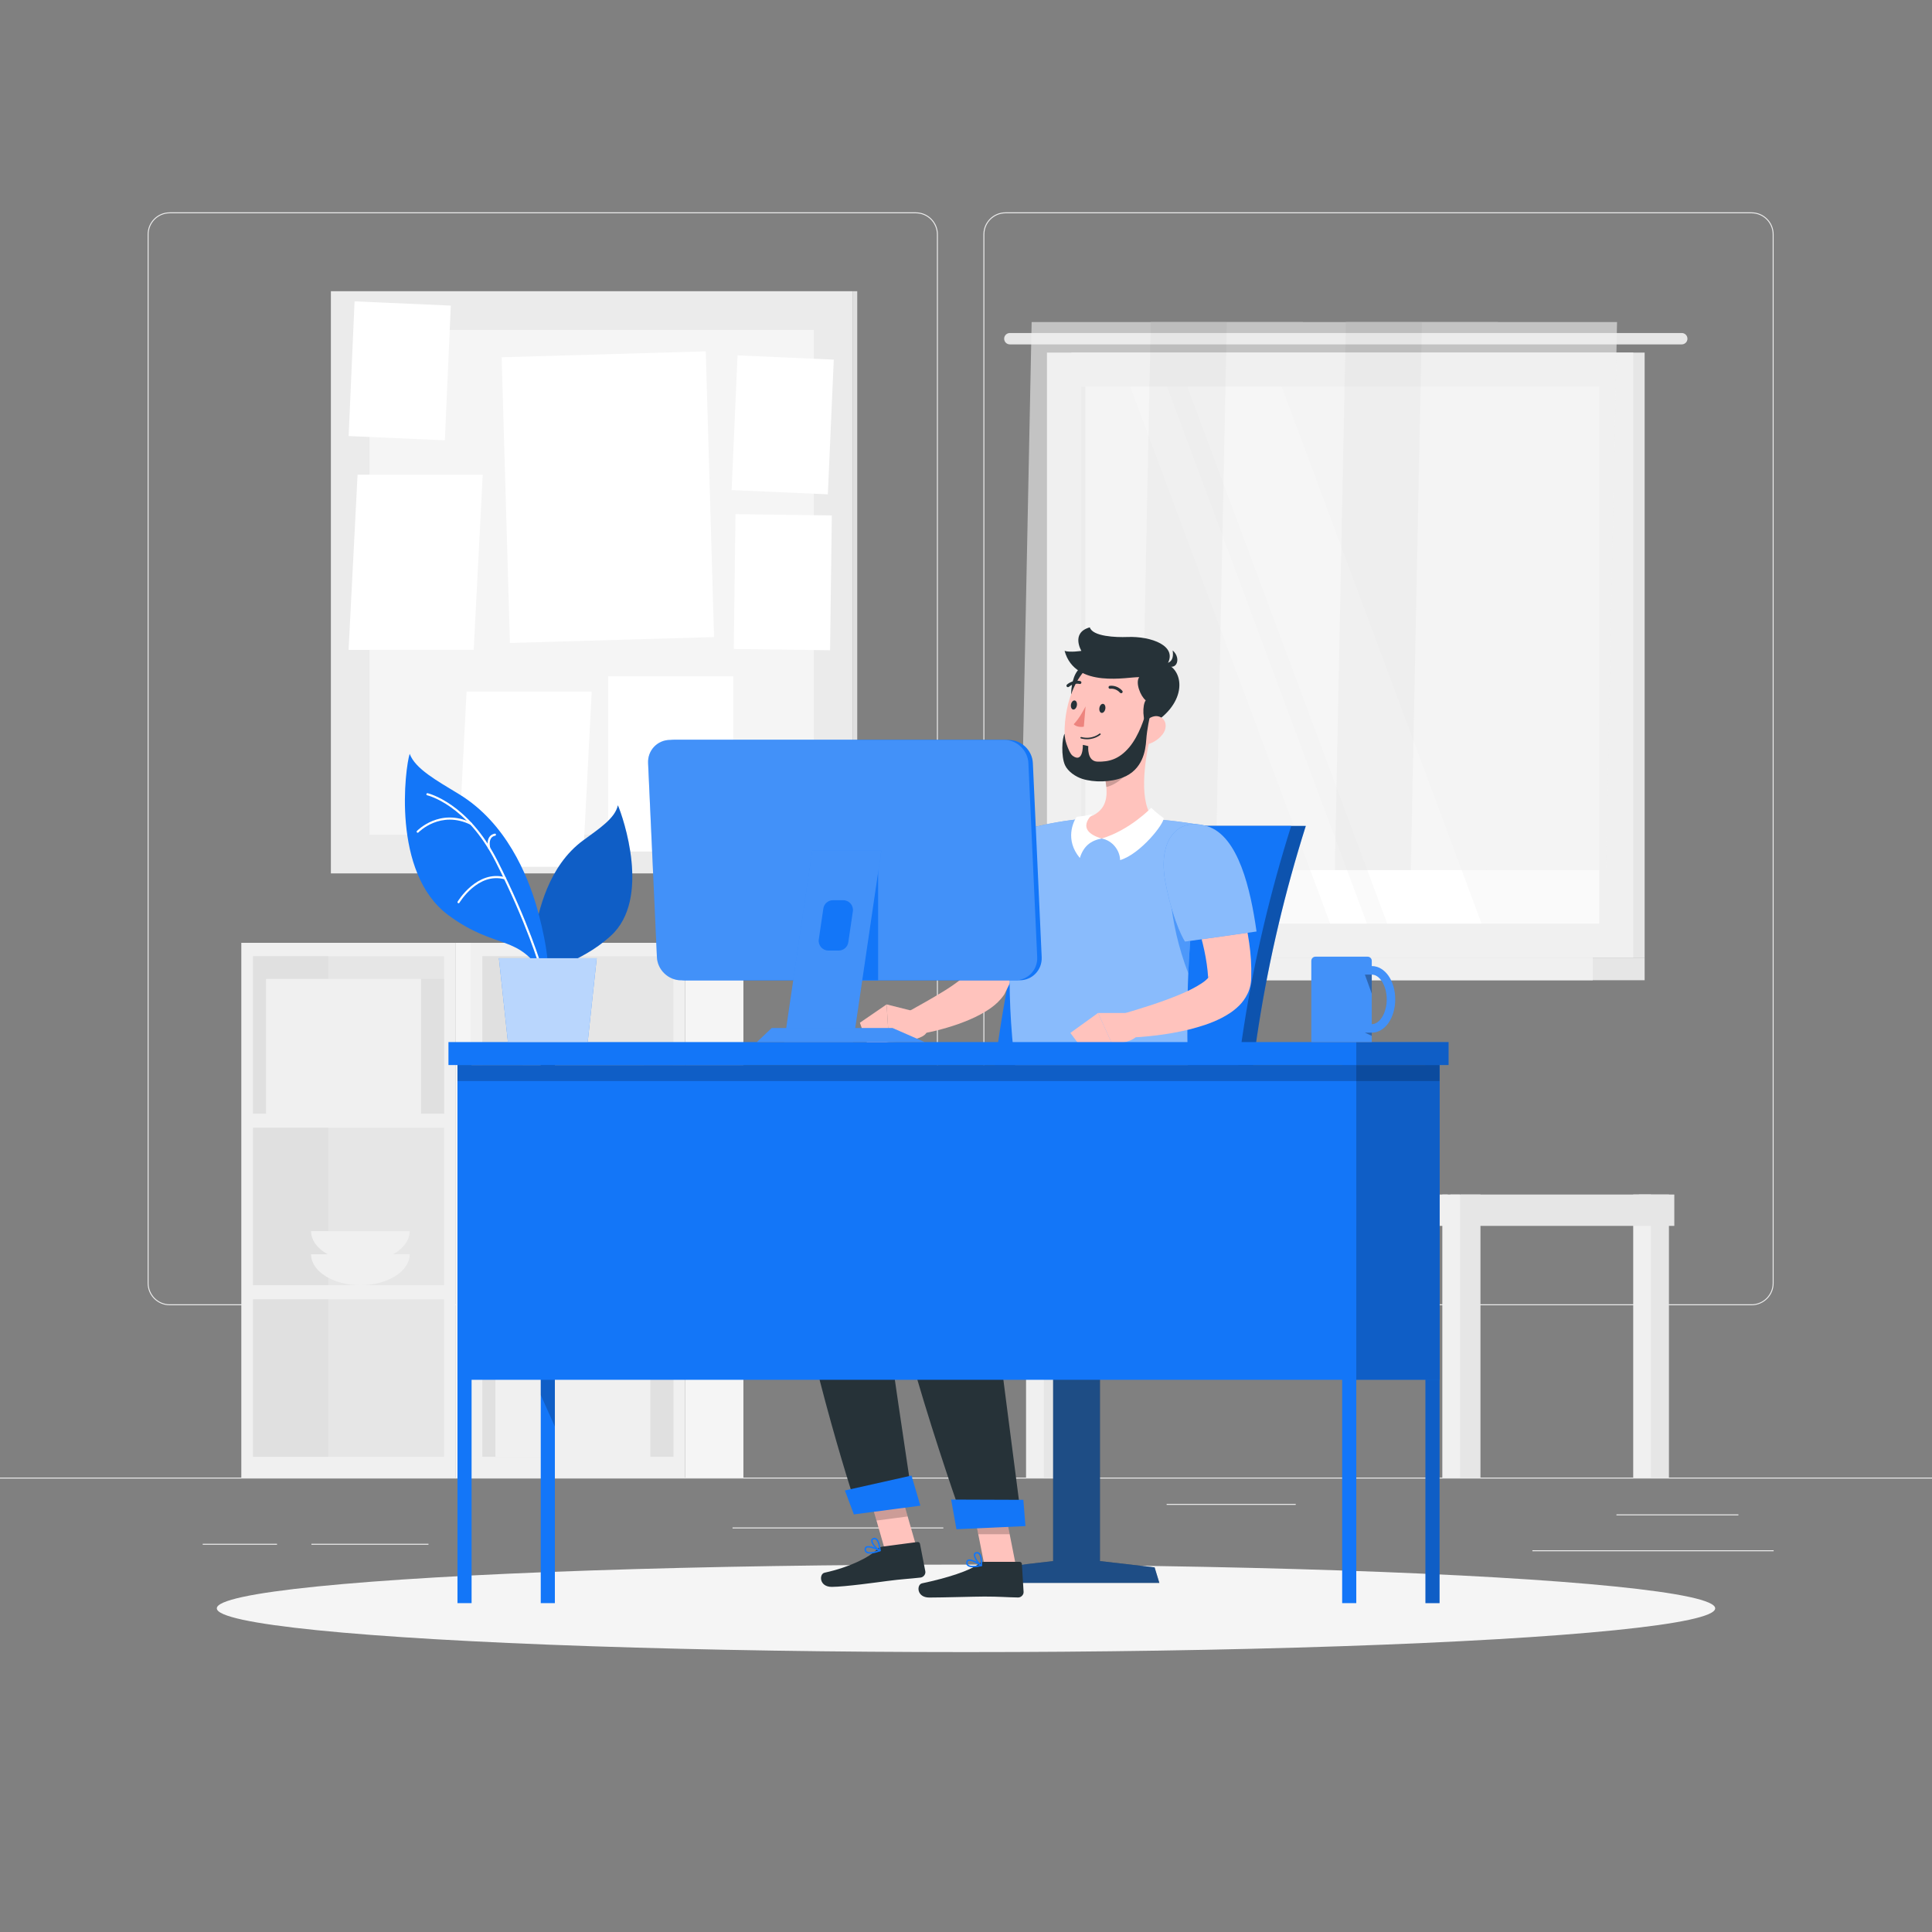 <?xml version="1.0" encoding="utf-8"?>
<!-- Generator: Adobe Illustrator 27.5.0, SVG Export Plug-In . SVG Version: 6.00 Build 0)  -->
<svg version="1.1" xmlns="http://www.w3.org/2000/svg" xmlns:xlink="http://www.w3.org/1999/xlink" x="0px" y="0px"
	 viewBox="0 0 500 500" style="enable-background:new 0 0 500 500;" xml:space="preserve">
<rect x="0" y="0" width="500" height="500" fill="#808080" stroke="none"/>
<g id="Background_Complete">
	<g>
		<g>
			<rect y="382.398" style="fill:#EBEBEB;" width="500" height="0.25"/>
			<path style="fill:#EBEBEB;" d="M237.014,337.8H43.915c-3.147,0-5.708-2.561-5.708-5.708V60.66c0-3.147,2.561-5.708,5.708-5.708
				h193.099c3.146,0,5.707,2.561,5.707,5.708v271.432C242.721,335.239,240.16,337.8,237.014,337.8z M43.915,55.203
				c-3.01,0-5.458,2.448-5.458,5.458v271.432c0,3.01,2.448,5.458,5.458,5.458h193.099c3.009,0,5.457-2.448,5.457-5.458V60.66
				c0-3.009-2.448-5.458-5.457-5.458H43.915z"/>
			<path style="fill:#EBEBEB;" d="M453.31,337.8H260.212c-3.147,0-5.707-2.561-5.707-5.708V60.66c0-3.147,2.561-5.708,5.707-5.708
				H453.31c3.148,0,5.708,2.561,5.708,5.708v271.432C459.019,335.239,456.458,337.8,453.31,337.8z M260.212,55.203
				c-3.009,0-5.457,2.448-5.457,5.458v271.432c0,3.01,2.448,5.458,5.457,5.458H453.31c3.01,0,5.458-2.448,5.458-5.458V60.66
				c0-3.009-2.448-5.458-5.458-5.458H260.212z"/>
		</g>
		<g>
			<rect x="418.333" y="391.922" style="fill:#EBEBEB;" width="31.568" height="0.25"/>
			<rect x="301.926" y="389.208" style="fill:#EBEBEB;" width="33.408" height="0.25"/>
			<rect x="396.586" y="401.208" style="fill:#EBEBEB;" width="62.433" height="0.25"/>
			<rect x="52.459" y="399.528" style="fill:#EBEBEB;" width="19.235" height="0.25"/>
			<rect x="80.597" y="399.528" style="fill:#EBEBEB;" width="30.292" height="0.25"/>
			<rect x="189.578" y="395.306" style="fill:#EBEBEB;" width="54.556" height="0.25"/>
		</g>
	</g>
	<g>
		<g>
			<g>
				
					<rect x="277.249" y="91.251" transform="matrix(-1 -1.224647e-16 1.224647e-16 -1 702.881 339.083)" style="fill:#E6E6E6;" width="148.384" height="156.582"/>
				<path style="fill:#E6E6E6;" d="M261.347,86.183h173.891c0.814,0,1.473,0.66,1.473,1.473l0,0c0,0.813-0.659,1.473-1.473,1.473
					H261.347c-0.814,0-1.473-0.66-1.473-1.473l0,0C259.874,86.843,260.533,86.183,261.347,86.183z"/>
				
					<rect x="270.952" y="91.251" transform="matrix(-1 -1.224647e-16 1.224647e-16 -1 693.643 339.083)" style="fill:#F0F0F0;" width="151.738" height="156.582"/>
				
					<rect x="277.249" y="247.832" transform="matrix(-1 -1.224647e-16 1.224647e-16 -1 702.881 501.515)" style="fill:#E6E6E6;" width="148.384" height="5.85"/>
				
					<rect x="260.463" y="247.832" transform="matrix(-1 -1.224647e-16 1.224647e-16 -1 672.664 501.515)" style="fill:#F0F0F0;" width="151.738" height="5.85"/>
				
					<rect x="277.345" y="102.487" transform="matrix(-1.836970e-16 1 -1 -1.836970e-16 516.363 -177.28)" style="fill:#FAFAFA;" width="138.952" height="134.109"/>
				<polygon style="fill:#FFFFFF;" points="383.432,239.018 331.696,100.065 307.273,100.065 359.009,239.018 				"/>
				<polygon style="fill:#FFFFFF;" points="353.763,239.018 302.027,100.065 292.506,100.065 344.242,239.018 				"/>
				
					<rect x="210.85" y="168.982" transform="matrix(-1.836970e-16 1 -1 -1.836970e-16 449.868 -110.785)" style="fill:#E6E6E6;" width="138.952" height="1.119"/>
			</g>
			<g style="opacity:0.6;">
				<polygon style="fill:#F0F0F0;" points="314.619,225.181 264.119,225.184 266.988,83.352 317.488,83.349 				"/>
				<polygon style="fill:#E6E6E6;" points="334.292,225.18 294.947,225.183 297.816,83.35 337.16,83.348 				"/>
				<polygon style="fill:#F0F0F0;" points="365.12,225.178 314.619,225.181 317.488,83.349 367.989,83.346 				"/>
				<polygon style="fill:#E6E6E6;" points="384.792,225.177 345.448,225.18 348.317,83.347 387.661,83.345 				"/>
				<polygon style="fill:#F0F0F0;" points="415.621,225.175 365.12,225.178 367.989,83.346 418.489,83.343 				"/>
			</g>
		</g>
		<g>
			<g>
				
					<rect x="77.799" y="83.2" transform="matrix(-1.836970e-16 1 -1 -1.836970e-16 303.833 -2.432)" style="fill:#EBEBEB;" width="150.667" height="135"/>
				
					<rect x="145.91" y="150.089" transform="matrix(-1.836970e-16 1 -1 -1.836970e-16 371.944 -70.543)" style="fill:#E0E0E0;" width="150.667" height="1.222"/>
				
					<rect x="95.633" y="85.367" transform="matrix(-1 -1.224647e-16 1.224647e-16 -1 306.265 301.401)" style="fill:#F5F5F5;" width="115" height="130.667"/>
			</g>
			
				<rect x="157.384" y="175.034" transform="matrix(-1 -1.224647e-16 1.224647e-16 -1 347.153 395.401)" style="fill:#FFFFFF;" width="32.385" height="45.333"/>
			<polygon style="fill:#FFFFFF;" points="118.419,224.327 150.804,224.327 153.133,178.993 120.748,178.993 			"/>
			<polygon style="fill:#FFFFFF;" points="90.21,168.188 122.595,168.188 124.924,122.854 92.539,122.854 			"/>
			
				<rect x="190.071" y="92.534" transform="matrix(-0.999 -0.044 0.044 -0.999 400.054 228.735)" style="fill:#FFFFFF;" width="24.928" height="34.895"/>
			
				<rect x="90.962" y="78.534" transform="matrix(-0.999 -0.044 0.044 -0.999 202.546 196.404)" style="fill:#FFFFFF;" width="24.928" height="34.895"/>
			
				<rect x="190.071" y="133.253" transform="matrix(1 0.013 -0.013 1 2.008 -2.662)" style="fill:#FFFFFF;" width="24.928" height="34.895"/>
			
				<rect x="130.972" y="91.738" transform="matrix(-1 0.029 -0.029 -1 318.427 252.811)" style="fill:#FFFFFF;" width="52.824" height="73.944"/>
		</g>
		<g>
			<g>
				
					<rect x="21.01" y="285.441" transform="matrix(-1.836970e-16 1 -1 -1.836970e-16 403.408 222.989)" style="fill:#F0F0F0;" width="138.399" height="55.515"/>
				
					<rect x="69.839" y="243.13" transform="matrix(-1.836970e-16 1 -1 -1.836970e-16 358.05 177.631)" style="fill:#E6E6E6;" width="40.74" height="49.42"/>
				
					<rect x="69.839" y="287.527" transform="matrix(-1.836970e-16 1 -1 -1.836970e-16 402.447 222.028)" style="fill:#E6E6E6;" width="40.74" height="49.42"/>
				
					<rect x="69.84" y="331.924" transform="matrix(-1.836970e-16 1 -1 -1.836970e-16 446.844 266.425)" style="fill:#E6E6E6;" width="40.74" height="49.42"/>
				
					<rect x="54.849" y="258.121" transform="matrix(-1.836970e-16 1 -1 -1.836970e-16 343.059 192.622)" style="fill:#E0E0E0;" width="40.74" height="19.439"/>
				
					<rect x="54.849" y="302.518" transform="matrix(-1.836970e-16 1 -1 -1.836970e-16 387.456 237.019)" style="fill:#E0E0E0;" width="40.74" height="19.439"/>
				
					<rect x="54.849" y="346.915" transform="matrix(-1.836970e-16 1 -1 -1.836970e-16 431.853 281.416)" style="fill:#E0E0E0;" width="40.74" height="19.439"/>
				
					<rect x="56.304" y="305.662" transform="matrix(-1.836970e-16 1 -1 -1.836970e-16 438.703 187.695)" style="fill:#F5F5F5;" width="138.399" height="15.074"/>
			</g>
			<g>
				
					<rect x="80.361" y="285.441" transform="matrix(-1.836970e-16 1 -1 -1.836970e-16 462.759 163.638)" style="fill:#F0F0F0;" width="138.399" height="55.515"/>
				
					<rect x="129.19" y="243.13" transform="matrix(-1.836970e-16 1 -1 -1.836970e-16 417.401 118.28)" style="fill:#E6E6E6;" width="40.74" height="49.42"/>
				
					<rect x="129.19" y="287.527" transform="matrix(-1.836970e-16 1 -1 -1.836970e-16 461.798 162.677)" style="fill:#E6E6E6;" width="40.74" height="49.42"/>
				
					<rect x="129.19" y="331.924" transform="matrix(-1.836970e-16 1 -1 -1.836970e-16 506.195 207.074)" style="fill:#E6E6E6;" width="40.74" height="49.42"/>
				
					<rect x="114.199" y="258.121" transform="matrix(-1.836970e-16 1 -1 -1.836970e-16 402.41 133.271)" style="fill:#E0E0E0;" width="40.74" height="19.439"/>
				
					<rect x="114.199" y="302.518" transform="matrix(-1.836970e-16 1 -1 -1.836970e-16 446.807 177.668)" style="fill:#E0E0E0;" width="40.74" height="19.439"/>
				
					<rect x="114.199" y="346.915" transform="matrix(-1.836970e-16 1 -1 -1.836970e-16 491.204 222.065)" style="fill:#E0E0E0;" width="40.74" height="19.439"/>
				
					<rect x="115.655" y="305.662" transform="matrix(-1.836970e-16 1 -1 -1.836970e-16 498.053 128.344)" style="fill:#F5F5F5;" width="138.399" height="15.074"/>
			</g>
			<path style="fill:#F0F0F0;" d="M106.026,324.603c0,4.421-5.714,8.005-12.762,8.005c-7.048,0-12.762-3.584-12.762-8.005H106.026z"
				/>
			<path style="fill:#F0F0F0;" d="M106.026,318.619c0,4.421-5.714,8.005-12.762,8.005c-7.048,0-12.762-3.584-12.762-8.005H106.026z"
				/>
			<path style="fill:#FAFAFA;" d="M166.997,280.206c0,4.421-7.144,8.005-15.956,8.005c-8.812,0-15.956-3.584-15.956-8.005H166.997z"
				/>
			<path style="fill:#FAFAFA;" d="M166.997,274.222c0,4.421-7.144,8.005-15.956,8.005c-8.812,0-15.956-3.584-15.956-8.005H166.997z"
				/>
			
				<rect x="128.205" y="342.138" transform="matrix(-1 -1.224647e-16 1.224647e-16 -1 296.538 719.143)" style="fill:#F0F0F0;" width="40.128" height="34.867"/>
			<rect x="168.333" y="342.138" style="fill:#E0E0E0;" width="5.938" height="34.867"/>
			
				<rect x="68.854" y="253.344" transform="matrix(-1 -1.224647e-16 1.224647e-16 -1 177.836 541.555)" style="fill:#F0F0F0;" width="40.128" height="34.867"/>
			<rect x="108.982" y="253.344" style="fill:#E0E0E0;" width="5.938" height="34.867"/>
		</g>
		<g>
			
				<rect x="267.623" y="309.142" transform="matrix(-1 -1.224647e-16 1.224647e-16 -1 543.032 691.539)" style="fill:#E6E6E6;" width="7.786" height="73.255"/>
			
				<rect x="265.539" y="309.142" transform="matrix(-1 -1.224647e-16 1.224647e-16 -1 535.665 691.539)" style="fill:#F0F0F0;" width="4.586" height="73.255"/>
			<rect x="264.119" y="309.142" style="fill:#F0F0F0;" width="110.573" height="8.114"/>
			
				<rect x="424.133" y="309.142" transform="matrix(-1 -1.224647e-16 1.224647e-16 -1 856.052 691.539)" style="fill:#E6E6E6;" width="7.786" height="73.255"/>
			
				<rect x="422.673" y="309.142" transform="matrix(-1 -1.224647e-16 1.224647e-16 -1 849.933 691.539)" style="fill:#F0F0F0;" width="4.586" height="73.255"/>
			<rect x="378.024" y="309.142" style="fill:#E6E6E6;" width="55.287" height="8.114"/>
			
				<rect x="375.355" y="309.142" transform="matrix(-1 -1.224647e-16 1.224647e-16 -1 758.497 691.539)" style="fill:#E6E6E6;" width="7.786" height="73.255"/>
			
				<rect x="373.272" y="309.142" transform="matrix(-1 -1.224647e-16 1.224647e-16 -1 751.13 691.539)" style="fill:#F0F0F0;" width="4.586" height="73.255"/>
		</g>
	</g>
</g>
<g id="Background_Simple" style="display:none;">
	<g style="display:inline;">
		<g>
			<path style="fill:#1376F8;" d="M57.967,278.185c12.345,14.052,43.191,27.572,62.872,26.229
				c25.131-1.714,28.662-18.796,48.203-24.885c52.767-16.443,94.097,14.422,139.055,38.972
				c99.637,54.409,192.841-30.926,104.414-120.967c-53.154-54.123-178.211-115.892-218.998-19.275
				c-17.629,41.76,4.746,51.053-51.669,46.596C119.582,223.097,2.05,214.539,57.967,278.185z"/>
		</g>
		<path style="opacity:0.9;fill:#FFFFFF;" d="M57.967,278.185c12.345,14.052,43.191,27.572,62.872,26.229
			c25.131-1.714,28.662-18.796,48.203-24.885c52.767-16.443,94.097,14.422,139.055,38.972
			c99.637,54.409,192.841-30.926,104.414-120.967c-53.154-54.123-178.211-115.892-218.998-19.275
			c-17.629,41.76,4.746,51.053-51.669,46.596C119.582,223.097,2.05,214.539,57.967,278.185z"/>
	</g>
</g>
<g id="Shadow_1_">
	<ellipse id="_x3C_Path_x3E__97_" style="fill:#F5F5F5;" cx="250" cy="416.238" rx="193.889" ry="11.323"/>
</g>
<g id="Character_1_">
	<g>
		<g>
			<g>
				<polygon style="fill:#263238;" points="298.811,405.635 284.666,404.003 284.666,322.893 272.551,322.893 272.551,404.003 
					258.407,405.635 257.179,409.657 300.038,409.657 				"/>
				<polygon style="opacity:0.4;fill:#1376F8;" points="298.811,405.635 284.666,404.003 284.666,322.893 272.551,322.893 
					272.551,404.003 258.407,405.635 257.179,409.657 300.038,409.657 				"/>
			</g>
			<g>
				<g>
					<g>
						<path style="fill:#1376F8;" d="M274.95,213.747c20.997,0,41.994,0,62.991,0c-10.797,34.162-16.284,68.963-16.259,103.125
							c-20.997,0-41.994,0-62.991,0C258.666,282.71,264.153,247.909,274.95,213.747z"/>
						<path style="opacity:0.3;" d="M274.95,213.747c20.997,0,41.994,0,62.991,0c-10.797,34.162-16.284,68.963-16.259,103.125
							c-20.997,0-41.994,0-62.991,0C258.666,282.71,264.153,247.909,274.95,213.747z"/>
					</g>
					<path style="fill:#1376F8;" d="M271.168,213.747c20.997,0,41.994,0,62.992,0c-10.797,34.162-16.284,68.963-16.259,103.125
						c-20.997,0-41.994,0-62.991,0C254.885,282.71,260.371,247.909,271.168,213.747z"/>
				</g>
				<g>
					<path style="fill:#1376F8;" d="M307.271,326.548h-89.18l0,0c3.746-8.156,10.565-13.16,17.931-13.16h65.204L307.271,326.548z"/>
					<g>
						<path style="fill:#1376F8;" d="M325.386,326.548h-43.06l0,0c3.746-8.156,10.565-13.16,17.931-13.16h15.239
							C322.864,313.389,326.511,317.644,325.386,326.548L325.386,326.548z"/>
						<path style="opacity:0.3;" d="M325.386,326.548h-43.06l0,0c3.746-8.156,10.565-13.16,17.931-13.16h15.239
							C322.864,313.389,326.511,317.644,325.386,326.548L325.386,326.548z"/>
					</g>
				</g>
			</g>
		</g>
		<g>
			<g>
				<g>
					<polygon style="fill:#FFC3BD;" points="237.446,401.311 229.377,402.371 224.127,384.09 232.196,383.03 					"/>
					<path style="fill:#263238;" d="M228.365,400.262l9.056-1.19c0.329-0.043,0.608,0.153,0.67,0.472l1.38,7.107
						c0.143,0.737-0.462,1.532-1.223,1.619c-3.16,0.36-4.69,0.372-8.673,0.895c-2.45,0.322-10.876,1.499-14.288,1.517
						c-3.338,0.019-3.334-3.356-1.889-3.669c6.477-1.406,11.603-3.988,13.644-6.074C227.41,400.564,227.883,400.325,228.365,400.262
						z"/>
					<g>
						<polygon style="opacity:0.2;" points="232.199,383.035 224.127,384.095 226.837,393.517 234.909,392.457 						"/>
					</g>
					<path style="fill:#263238;" d="M263.924,284.102c0,0-63.259,4.529-60.706,27.702c3.669,33.309,18.04,77.046,18.04,77.046
						l14.676-2.521c0,0-6.184-40.351-9.447-66.305c15.785-6.544,58.58-0.278,63.607-13.906c4.112-11.149,1.889-22.016,1.889-22.016
						H263.924z"/>
					<path style="opacity:0.3;" d="M233.103,303.394c0,0,1.535,6.887,2.588,14.366c-0.044,0.011-0.099,0.011-0.143,0.022
						c-0.548,0.077-1.097,0.165-1.623,0.252c-0.274,0.055-0.559,0.099-0.822,0.154c-0.318,0.055-0.625,0.121-0.932,0.176
						c-1.349,0.274-2.61,0.592-3.761,0.965c-0.296,0.088-0.57,0.186-0.844,0.285c-0.373,0.121-0.735,0.263-1.075,0.406
						c0.373,2.972,1.65,6.909,1.661,10.33C214.077,313.724,225.678,303.394,233.103,303.394z"/>
					<polygon style="fill:#1376F8;" points="238.189,389.664 220.981,391.924 218.657,385.733 235.893,381.873 					"/>
					<path style="fill:#1376F8;" d="M225.692,402.041c0.744-0.098,1.548-0.359,2.11-0.57c0.07-0.026,0.118-0.091,0.122-0.166
						c0.004-0.075-0.036-0.145-0.102-0.179c-0.281-0.145-2.768-1.405-3.701-0.889c-0.217,0.119-0.344,0.323-0.368,0.589
						c-0.04,0.439,0.085,0.772,0.369,0.988C224.485,402.09,225.068,402.123,225.692,402.041z M227.25,401.267
						c-1.404,0.477-2.472,0.572-2.897,0.247c-0.176-0.134-0.249-0.348-0.221-0.654c0.013-0.141,0.068-0.234,0.173-0.291
						C224.807,400.291,226.237,400.794,227.25,401.267z"/>
					<path style="fill:#1376F8;" d="M227.761,401.481c0.029-0.004,0.058-0.015,0.083-0.032c0.053-0.037,0.084-0.099,0.081-0.165
						c-0.005-0.099-0.128-2.441-1.045-3.118c-0.247-0.182-0.527-0.235-0.831-0.158c-0.365,0.093-0.581,0.327-0.607,0.658
						c-0.07,0.904,1.353,2.428,2.218,2.801C227.693,401.482,227.727,401.486,227.761,401.481z M226.23,398.359
						c0.156-0.02,0.296,0.016,0.425,0.112c0.547,0.403,0.787,1.723,0.866,2.491c-0.779-0.5-1.747-1.673-1.7-2.266
						c0.008-0.113,0.053-0.252,0.322-0.32C226.173,398.368,226.202,398.363,226.23,398.359z"/>
				</g>
				<path style="fill:#FFC3BD;" d="M272.681,221.55c-0.706,3.136-1.546,6.056-2.397,9.057c-0.878,2.974-1.817,5.932-2.849,8.867
					c-1.016,2.94-2.133,5.86-3.328,8.761c-1.19,2.906-2.52,5.781-3.949,8.639l-0.254,0.507l-0.105,0.148
					c-1.082,1.526-2.139,2.419-3.154,3.18c-1.018,0.75-1.993,1.325-2.956,1.847c-1.922,1.044-3.82,1.786-5.701,2.473
					c-1.891,0.659-3.773,1.215-5.669,1.682c-1.91,0.46-3.772,0.852-5.772,1.119l-1.853-5.816l4.743-2.667
					c1.572-0.894,3.126-1.785,4.607-2.711c1.488-0.901,2.909-1.869,4.141-2.81c0.612-0.47,1.177-0.953,1.59-1.396
					c0.41-0.431,0.705-0.852,0.647-0.888l-0.359,0.655c1.083-2.661,2.084-5.385,3.054-8.144c0.939-2.774,1.853-5.568,2.723-8.39
					c0.853-2.827,1.702-5.662,2.513-8.512c0.832-2.824,1.596-5.751,2.351-8.499L272.681,221.55z"/>
				<g>
					<path style="fill:#1376F8;" d="M259.46,219.383c-6.611,7.587-10.983,18.202-10.983,18.202l17.282,10.41
						c4.991-6.082,11.216-22.174,11.472-27.605C277.624,212.049,266.583,211.208,259.46,219.383z"/>
					<path style="opacity:0.5;fill:#FFFFFF;" d="M259.46,219.383c-6.611,7.587-10.983,18.202-10.983,18.202l17.282,10.41
						c4.991-6.082,11.216-22.174,11.472-27.605C277.624,212.049,266.583,211.208,259.46,219.383z"/>
				</g>
				<path style="opacity:0.5;fill:#1376F8;" d="M265.55,227.123c-3.772,3.169-6.448,9.76-7.622,16.153l7.83,4.716
					c2.467-3.005,5.242-8.455,7.446-13.873C271.439,228.746,268.884,224.316,265.55,227.123z"/>
				<g>
					<polygon style="fill:#FFC3BD;" points="263.106,406.177 254.976,406.177 251.252,387.349 259.382,387.349 					"/>
					<path style="fill:#263238;" d="M254.724,404.2l9.134,0c0.332,0,0.583,0.231,0.603,0.555l0.443,7.227
						c0.046,0.749-0.657,1.459-1.423,1.446c-3.18-0.055-4.699-0.242-8.716-0.242c-2.471,0-10.854,0.257-14.266,0.257
						c-3.338,0-3.315-3.374-1.869-3.68c6.485-1.37,12.398-3.26,14.694-5.063C253.737,404.375,254.237,404.2,254.724,404.2z"/>
					<g>
						<polygon style="opacity:0.2;" points="259.385,387.354 251.251,387.354 253.175,397.059 261.308,397.059 						"/>
					</g>
					<path style="fill:#263238;" d="M279.852,284.102c0,0-53.605,4.527-52.286,27.804c1.444,25.49,22.08,82.81,22.08,82.81h14.891
						c0,0-6.733-51.861-9.995-77.814c15.108,0,46.454,2.845,51.481-10.784c4.112-11.149,1.432-21.601,1.432-21.601L279.852,284.102z
						"/>
					<polygon style="fill:#1376F8;" points="265.389,394.953 247.527,395.763 246.152,388.086 264.842,388.154 					"/>
					<path style="fill:#1376F8;" d="M251.842,405.616c0.751,0,1.582-0.155,2.167-0.291c0.073-0.017,0.129-0.075,0.143-0.148
						c0.014-0.074-0.017-0.148-0.078-0.191c-0.26-0.181-2.561-1.754-3.554-1.364c-0.23,0.09-0.383,0.275-0.441,0.537
						c-0.096,0.43-0.017,0.776,0.237,1.028C250.639,405.507,251.212,405.616,251.842,405.616z M253.487,405.051
						c-1.454,0.29-2.525,0.245-2.905-0.133c-0.157-0.156-0.201-0.377-0.134-0.677c0.031-0.138,0.098-0.223,0.209-0.266
						C251.192,403.765,252.544,404.45,253.487,405.051z"/>
					<path style="fill:#1376F8;" d="M253.965,405.33c0.029,0,0.059-0.007,0.087-0.021c0.058-0.03,0.096-0.087,0.102-0.153
						c0.008-0.099,0.191-2.438-0.63-3.228c-0.221-0.213-0.492-0.302-0.803-0.264c-0.374,0.045-0.618,0.249-0.687,0.573
						c-0.188,0.887,1.025,2.584,1.835,3.066C253.899,405.322,253.932,405.33,253.965,405.33z M252.854,402.035
						c0.157,0,0.291,0.055,0.407,0.167c0.49,0.471,0.556,1.811,0.534,2.583c-0.707-0.597-1.514-1.886-1.391-2.468
						c0.023-0.111,0.086-0.242,0.361-0.276C252.797,402.036,252.826,402.035,252.854,402.035z"/>
				</g>
				<path style="fill:#FFC3BD;" d="M238.538,262.218l-9.087-2.279l0.636,9.72c0,0,8.981,0.024,9.768-2.647L238.538,262.218z"/>
				<polygon style="fill:#FFC3BD;" points="222.539,264.681 224.682,270.781 230.087,269.66 229.451,259.939 				"/>
				<g>
					<path style="fill:#1376F8;" d="M263.973,284.518h43.482c0.307-3.882-0.592-16.515,0.077-32.603
						c0.45-10.802,1.612-23.161,4.321-35.465c0.198-0.878,0.395-1.744,0.603-2.621c0,0-2.204-0.45-5.362-0.91
						c-2.621-0.384-5.911-0.779-9.135-0.932c-5.549-0.263-13.587-0.438-18.478,0c-2.84,0.264-5.615,0.735-7.83,1.163
						c-2.829,0.57-4.496,1.058-4.496,1.058S256.439,238.799,263.973,284.518z"/>
					<path style="opacity:0.5;fill:#FFFFFF;" d="M263.973,284.518h43.482c0.307-3.882-0.592-16.515,0.077-32.603
						c0.45-10.802,1.612-23.161,4.321-35.465c0.198-0.878,0.395-1.744,0.603-2.621c0,0-2.204-0.45-5.362-0.91
						c-2.621-0.384-5.911-0.779-9.135-0.932c-5.549-0.263-13.587-0.438-18.478,0c-2.84,0.264-5.615,0.735-7.83,1.163
						c-2.829,0.57-4.496,1.058-4.496,1.058S256.439,238.799,263.973,284.518z"/>
				</g>
				<path style="opacity:0.5;fill:#1376F8;" d="M307.531,251.918c0.45-10.802,1.612-23.161,4.321-35.465
					c-2.906-0.252-7.874,0.033-8.696,4.727C302.267,226.224,302.205,238.006,307.531,251.918z"/>
				<path style="fill:#FFC3BD;" d="M315.222,219.456c0.413,0.771,0.706,1.353,1.036,2.021c0.319,0.648,0.609,1.301,0.901,1.951
					c0.579,1.303,1.129,2.613,1.652,3.935c1.031,2.648,1.941,5.351,2.69,8.123c0.76,2.768,1.373,5.603,1.784,8.509
					c0.422,2.906,0.627,5.888,0.528,8.939l-0.007,0.285l-0.031,0.566c-0.022,0.404-0.091,0.798-0.165,1.192
					c-0.162,0.777-0.414,1.517-0.723,2.165c-0.62,1.31-1.407,2.307-2.185,3.091c-1.569,1.549-3.102,2.453-4.568,3.22
					c-2.935,1.502-5.751,2.3-8.535,3.017c-2.79,0.667-5.546,1.145-8.304,1.486c-2.772,0.333-5.474,0.561-8.316,0.6l-0.822-6.049
					c4.942-1.46,10.017-3.006,14.616-4.892c2.292-0.921,4.508-2.003,6.223-3.139c0.845-0.557,1.54-1.183,1.805-1.583
					c0.127-0.194,0.13-0.295,0.056-0.205c-0.031,0.042-0.087,0.139-0.121,0.261c-0.026,0.063-0.029,0.129-0.048,0.199
					c-0.007,0.018-0.006,0.108-0.009,0.066l-0.015-0.216c-0.268-4.589-1.391-9.361-2.878-14.063
					c-0.761-2.35-1.603-4.697-2.531-7.016c-0.456-1.162-0.937-2.316-1.439-3.454l-0.765-1.69l-0.731-1.573L315.222,219.456z"/>
				<g>
					<path style="fill:#1376F8;" d="M312.455,213.829c-7.915-2.5-12.981,3.829-10.791,14.805c2.19,10.976,5.006,15.059,5.006,15.059
						l18.52-2.621C323.667,230.312,320.56,216.389,312.455,213.829z"/>
					<path style="opacity:0.5;fill:#FFFFFF;" d="M312.455,213.829c-7.915-2.5-12.981,3.829-10.791,14.805
						c2.19,10.976,5.006,15.059,5.006,15.059l18.52-2.621C323.667,230.312,320.56,216.389,312.455,213.829z"/>
				</g>
				<path style="fill:#FFC3BD;" d="M297.563,191.26l-4.946,4.102l-6.733,5.592c0.197,0.91,0.351,1.832,0.428,2.72
					c0.362,3.651-0.581,6.975-5.955,8.246c0,0-5.282,4.939,5.286,5.088c10.569,0.148,13.027-4.978,13.027-4.978
					C294.646,208.061,296.192,197.215,297.563,191.26z"/>
				<g>
					<path style="fill:#FFFFFF;" d="M297.924,209.071c0,0-5.529,5.773-12.809,7.94c2.81,0.508,4.722,3.09,4.767,5.585
						c5.229-1.554,11.436-9.417,11.27-10.877C299.57,210.624,297.924,209.071,297.924,209.071z"/>
				</g>
				<g>
					<path style="fill:#FFFFFF;" d="M282.773,210.698c0,0-4.938,4.146,2.342,6.313c-2.81,0.508-4.691,1.953-5.651,5.037
						c-3.949-4.706-1.68-9.477-0.809-10.661C280.573,211.226,282.773,210.698,282.773,210.698z"/>
				</g>
				<path style="opacity:0.2;" d="M285.884,200.954c0.198,0.91,0.351,1.832,0.428,2.72c2.511-0.505,5.867-3.181,6.218-5.747
					c0.132-0.965,0.154-1.897,0.088-2.566L285.884,200.954z"/>
				<path style="fill:#263238;" d="M279.434,172.994c-3.327,2.741-2.72,13.382,0.462,12.404
					C283.078,184.42,284.909,168.484,279.434,172.994z"/>
				<path style="fill:#FFC3BD;" d="M299.602,182.695c-1.719,7.906-2.323,12.606-6.993,16.214
					c-7.024,5.427-16.333,0.606-17.015-7.571c-0.614-7.36,2.301-19.052,10.618-21.291
					C294.406,167.842,301.322,174.789,299.602,182.695z"/>
				<path style="fill:#263238;" d="M296.966,188.119c-1.279-1.575-1.371-5.596-0.457-6.875c-1.371-1.097-2.737-4.613-1.675-5.985
					c-2.683-0.183-16.552,3.152-19.319-6.81c1.437,0.457,4.348,0,4.348,0s-2.82-4.691,2.176-6.092
					c0.731,2.376,6.762,2.616,9.748,2.498c6.136-0.244,13.125,2.309,10.296,7.067C306.593,173.872,307.324,182.566,296.966,188.119z
					"/>
				<path style="fill:#263238;" d="M301.018,171.602c0,0,3.061,0.64,2.467-3.267C305.976,170.483,304.376,174.39,301.018,171.602z"
					/>
				<path style="fill:#FFC3BD;" d="M300.889,190.025c-1.16,1.523-2.856,2.427-4.342,2.689c-2.235,0.394-2.914-1.662-1.926-3.659
					c0.889-1.797,3.124-4.167,5.191-3.655C301.848,185.906,302.216,188.284,300.889,190.025z"/>
				<path style="fill:#263238;" d="M296.281,185.33c0,0-1.371,4.916-4.036,8.068c-2.665,3.153-5.294,3.771-8.164,3.716
					c-2.87-0.054-2.432-4.021-2.432-4.021l-1.407-0.32c0,0,0.146,4.883-2.649,2.818c-0.61-0.451-1.19-1.89-1.571-3.019
					c-0.292-0.866-0.46-1.765-0.506-2.678l0,0c-0.679,1.076-0.93,5.861,0.112,8.141c0.731,1.599,2.691,2.976,4.478,3.541
					c2.985,0.944,7.324,0.898,10.513-0.364c5.106-2.021,5.845-6.919,6.028-9.721c0.183-2.801,0.96-6.163,0.96-6.163H296.281z"/>
				<path style="fill:#263238;" d="M286.062,183.418c-0.1,0.648-0.526,1.133-0.952,1.083c-0.426-0.051-0.69-0.617-0.59-1.266
					c0.1-0.649,0.526-1.133,0.952-1.083C285.898,182.203,286.162,182.77,286.062,183.418z"/>
				<path style="fill:#263238;" d="M278.702,182.543c-0.1,0.648-0.526,1.133-0.952,1.082c-0.426-0.051-0.69-0.617-0.59-1.266
					c0.1-0.648,0.526-1.133,0.952-1.083C278.538,181.328,278.802,181.895,278.702,182.543z"/>
				<path style="fill:#ED847E;" d="M280.945,182.804c0,0-1.545,3.146-3.074,4.624c0.907,0.97,2.621,0.636,2.621,0.636
					L280.945,182.804z"/>
				<path style="fill:#263238;" d="M280.503,191.264c2.559,0.353,4.21-1.046,4.285-1.111c0.08-0.069,0.089-0.191,0.02-0.271
					c-0.069-0.081-0.191-0.089-0.271-0.02c-0.019,0.016-1.897,1.611-4.685,0.88c-0.104-0.028-0.208,0.035-0.235,0.138
					c-0.027,0.103,0.035,0.208,0.138,0.235C280.011,191.182,280.261,191.231,280.503,191.264z"/>
				<path style="fill:#263238;" d="M290.24,179.401c0.062-0.014,0.12-0.043,0.171-0.088c0.159-0.141,0.173-0.385,0.032-0.544
					c-1.399-1.573-3.163-1.287-3.237-1.274c-0.201,0.015-0.35,0.235-0.314,0.445c0.036,0.21,0.235,0.35,0.444,0.314
					c0.073-0.011,1.432-0.209,2.53,1.027C289.964,179.389,290.108,179.43,290.24,179.401z"/>
				<path style="fill:#263238;" d="M276.277,177.825c0.118,0.034,0.251,0.011,0.353-0.074c1.347-1.12,2.731-0.749,2.745-0.746
					c0.205,0.058,0.418-0.062,0.475-0.267c0.057-0.204-0.061-0.416-0.265-0.474c0,0-0.002,0-0.002-0.001
					c-0.073-0.02-1.791-0.48-3.445,0.895c-0.164,0.136-0.186,0.379-0.05,0.542C276.139,177.763,276.206,177.804,276.277,177.825z"/>
				<path style="fill:#FFC3BD;" d="M291.676,262.159l-7.502-0.005l3.633,7.999c0,0,7.388-0.109,7.015-3.914L291.676,262.159z"/>
				<polygon style="fill:#FFC3BD;" points="277.013,267.312 280.858,272.505 287.807,270.153 284.173,262.154 				"/>
			</g>
		</g>
	</g>
</g>
<g id="Desk">
	<g>
		<g>
			
				<rect x="347.351" y="275.632" transform="matrix(-1 -1.224647e-16 1.224647e-16 -1 698.355 690.52)" style="fill:#1376F8;" width="3.653" height="139.257"/>
			<g>
				
					<rect x="368.905" y="275.632" transform="matrix(-1 -1.224647e-16 1.224647e-16 -1 741.462 690.52)" style="fill:#1376F8;" width="3.653" height="139.257"/>
				
					<rect x="368.905" y="275.632" transform="matrix(-1 -1.224647e-16 1.224647e-16 -1 741.462 690.52)" style="opacity:0.2;" width="3.653" height="139.257"/>
			</g>
			<g>
				
					<rect x="139.948" y="275.632" transform="matrix(-1 -1.224647e-16 1.224647e-16 -1 283.549 690.52)" style="fill:#1376F8;" width="3.653" height="139.257"/>
				<polygon style="opacity:0.2;" points="139.948,275.632 143.601,275.632 143.601,369.196 139.948,361.032 				"/>
			</g>
			
				<rect x="118.395" y="275.632" transform="matrix(-1 -1.224647e-16 1.224647e-16 -1 240.442 690.52)" style="fill:#1376F8;" width="3.653" height="139.257"/>
		</g>
		<g>
			
				<rect x="118.395" y="275.632" transform="matrix(-1 -1.224647e-16 1.224647e-16 -1 469.399 632.723)" style="fill:#1376F8;" width="232.609" height="81.459"/>
			
				<rect x="116.063" y="269.686" transform="matrix(-1 -1.224647e-16 1.224647e-16 -1 467.067 545.318)" style="fill:#1376F8;" width="234.941" height="5.945"/>
			<g>
				<rect x="351.004" y="275.632" style="fill:#1376F8;" width="21.553" height="81.459"/>
				<rect x="351.004" y="275.632" style="opacity:0.2;" width="21.553" height="81.459"/>
			</g>
			<g>
				<rect x="351.004" y="269.686" style="fill:#1376F8;" width="23.885" height="5.945"/>
				<rect x="351.004" y="269.686" style="opacity:0.2;" width="23.885" height="5.945"/>
			</g>
			
				<rect x="118.395" y="275.632" transform="matrix(-1 -1.224647e-16 1.224647e-16 -1 490.952 555.406)" style="opacity:0.2;" width="254.163" height="4.143"/>
		</g>
		<g>
			<g>
				<path style="fill:#1376F8;" d="M263.877,253.699h-86.449c-3.291,0-6.106-2.693-6.256-5.984l-2.285-50.239
					c-0.15-3.291,2.42-5.984,5.711-5.984h86.449c3.291,0,6.106,2.693,6.256,5.984l2.285,50.239
					C269.738,251.007,267.168,253.699,263.877,253.699z"/>
				<g>
					<path style="fill:#1376F8;" d="M262.716,253.699h-86.449c-3.291,0-6.106-2.693-6.256-5.984l-2.285-50.239
						c-0.15-3.291,2.42-5.984,5.711-5.984h86.449c3.291,0,6.106,2.693,6.256,5.984l2.285,50.239
						C268.577,251.007,266.007,253.699,262.716,253.699z"/>
					<path style="opacity:0.2;fill:#FFFFFF;" d="M262.716,253.699h-86.449c-3.291,0-6.106-2.693-6.256-5.984l-2.285-50.239
						c-0.15-3.291,2.42-5.984,5.711-5.984h86.449c3.291,0,6.106,2.693,6.256,5.984l2.285,50.239
						C268.577,251.007,266.007,253.699,262.716,253.699z"/>
				</g>
				<rect x="210.75" y="223.342" style="fill:#1376F8;" width="16.511" height="30.357"/>
				<g>
					<path style="fill:#1376F8;" d="M210.23,220.1l-7.29,49.57h17.86l7.29-49.57H210.23z M220.72,235.85l-1.18,8.01
						c-0.18,1.23-1.23,2.14-2.47,2.14h-2.69c-1.53,0-2.7-1.36-2.48-2.87l1.18-8.01c0.18-1.23,1.23-2.14,2.47-2.14h2.69
						C219.77,232.98,220.94,234.34,220.72,235.85z"/>
					<path style="opacity:0.2;fill:#FFFFFF;" d="M210.23,220.1l-7.29,49.57h17.86l7.29-49.57H210.23z M220.72,235.85l-1.18,8.01
						c-0.18,1.23-1.23,2.14-2.47,2.14h-2.69c-1.53,0-2.7-1.36-2.48-2.87l1.18-8.01c0.18-1.23,1.23-2.14,2.47-2.14h2.69
						C219.77,232.98,220.94,234.34,220.72,235.85z"/>
				</g>
				<g>
					<polygon style="fill:#1376F8;" points="230.978,266.051 199.723,266.051 195.885,269.686 239.294,269.686 					"/>
					<polygon style="opacity:0.2;fill:#FFFFFF;" points="230.978,266.051 199.723,266.051 195.885,269.686 239.294,269.686 					"/>
				</g>
			</g>
			<g>
				<g>
					<g>
						<path style="fill:#1376F8;" d="M138.661,258.567c-1.765-0.966-1.161-10.618-0.387-16.119
							c0.936-6.651,3.74-18.422,12.633-24.941c4.239-3.108,8.292-5.751,9.002-9.101c1.299,2.974,8.694,24.247-1.85,33.793
							C149.141,250.272,142.534,248.471,138.661,258.567z"/>
					</g>
					<g style="opacity:0.2;">
						<path d="M138.661,258.567c-1.765-0.966-1.161-10.618-0.387-16.119c0.936-6.651,3.74-18.422,12.633-24.941
							c4.239-3.108,8.292-5.751,9.002-9.101c1.299,2.974,8.694,24.247-1.85,33.793C149.141,250.272,142.534,248.471,138.661,258.567
							z"/>
					</g>
				</g>
				<g>
					<path style="fill:#1376F8;" d="M140.976,253.109c2.056-1.146-0.294-12.356-2.173-18.74
						c-2.273-7.718-7.734-21.361-19.975-28.821c-5.835-3.556-11.359-6.574-12.803-10.459c-1.14,3.473-4.792,30.805,10.021,41.761
						C128.575,246.115,134.448,241.425,140.976,253.109z"/>
					<path style="fill:#FFFFFF;" d="M139.948,250.606c-0.119,0-0.229-0.078-0.264-0.199c-0.032-0.113-3.352-11.523-11.434-27.413
						c-7.506-14.757-17.586-17.152-17.688-17.174c-0.147-0.033-0.24-0.179-0.208-0.327c0.032-0.148,0.174-0.241,0.327-0.208
						c0.103,0.023,10.425,2.456,18.057,17.461c8.107,15.941,11.439,27.396,11.473,27.51c0.042,0.146-0.042,0.297-0.188,0.339
						C139.999,250.603,139.974,250.606,139.948,250.606z"/>
					<path style="fill:#FFFFFF;" d="M108.101,215.514c-0.067,0-0.136-0.025-0.188-0.075c-0.109-0.104-0.114-0.277-0.011-0.388
						c0.059-0.062,5.938-6.133,14.148-2.094c0.136,0.067,0.191,0.231,0.125,0.367c-0.067,0.136-0.231,0.191-0.367,0.125
						c-7.84-3.858-13.452,1.92-13.508,1.979C108.246,215.485,108.173,215.514,108.101,215.514z"/>
					<path style="fill:#FFFFFF;" d="M118.671,233.76c-0.048,0-0.096-0.012-0.14-0.038c-0.13-0.077-0.174-0.245-0.097-0.375
						c0.049-0.084,5.023-8.341,12.323-6.313c0.146,0.041,0.232,0.191,0.191,0.337c-0.041,0.146-0.195,0.231-0.338,0.191
						c-6.907-1.912-11.657,5.983-11.704,6.063C118.855,233.712,118.765,233.76,118.671,233.76z"/>
					<path style="fill:#FFFFFF;" d="M126.598,219.744c-0.121,0-0.233-0.081-0.265-0.204c-0.019-0.069-0.445-1.711,0.257-2.839
						c0.313-0.505,0.799-0.826,1.441-0.954c0.157-0.029,0.294,0.067,0.322,0.215c0.03,0.148-0.066,0.293-0.215,0.323
						c-0.493,0.099-0.848,0.329-1.081,0.704c-0.577,0.925-0.198,2.395-0.194,2.41c0.039,0.146-0.048,0.296-0.194,0.335
						C126.645,219.741,126.621,219.744,126.598,219.744z"/>
				</g>
				<g>
					<polygon style="fill:#1376F8;" points="154.432,247.993 129.116,247.993 131.448,269.66 152.101,269.66 					"/>
					<polygon style="opacity:0.7;fill:#FFFFFF;" points="154.432,247.993 129.116,247.993 131.448,269.66 152.101,269.66 					"/>
				</g>
			</g>
			<g>
				<g>
					<path style="fill:#1376F8;" d="M355.01,250.026v-1.348c0-0.601-0.487-1.088-1.088-1.088h-13.464
						c-0.601,0-1.088,0.487-1.088,1.088v21.008h15.64v-2.436c3.405,0,6.071-3.783,6.071-8.612
						C361.081,253.809,358.414,250.026,355.01,250.026z M355.01,265.057V252.22c2.102,0,3.878,2.939,3.878,6.419
						C358.888,262.117,357.112,265.057,355.01,265.057z"/>
					<path style="opacity:0.2;fill:#FFFFFF;" d="M355.01,250.026v-1.348c0-0.601-0.487-1.088-1.088-1.088h-13.464
						c-0.601,0-1.088,0.487-1.088,1.088v21.008h15.64v-2.436c3.405,0,6.071-3.783,6.071-8.612
						C361.081,253.809,358.414,250.026,355.01,250.026z M355.01,265.057V252.22c2.102,0,3.878,2.939,3.878,6.419
						C358.888,262.117,357.112,265.057,355.01,265.057z"/>
				</g>
				<polygon style="opacity:0.3;" points="355.01,252.22 353.23,252.22 355.01,257.155 				"/>
				<polygon style="opacity:0.3;" points="355.01,267.25 353.23,267.25 355.01,268.075 				"/>
			</g>
		</g>
	</g>
</g>
</svg>
